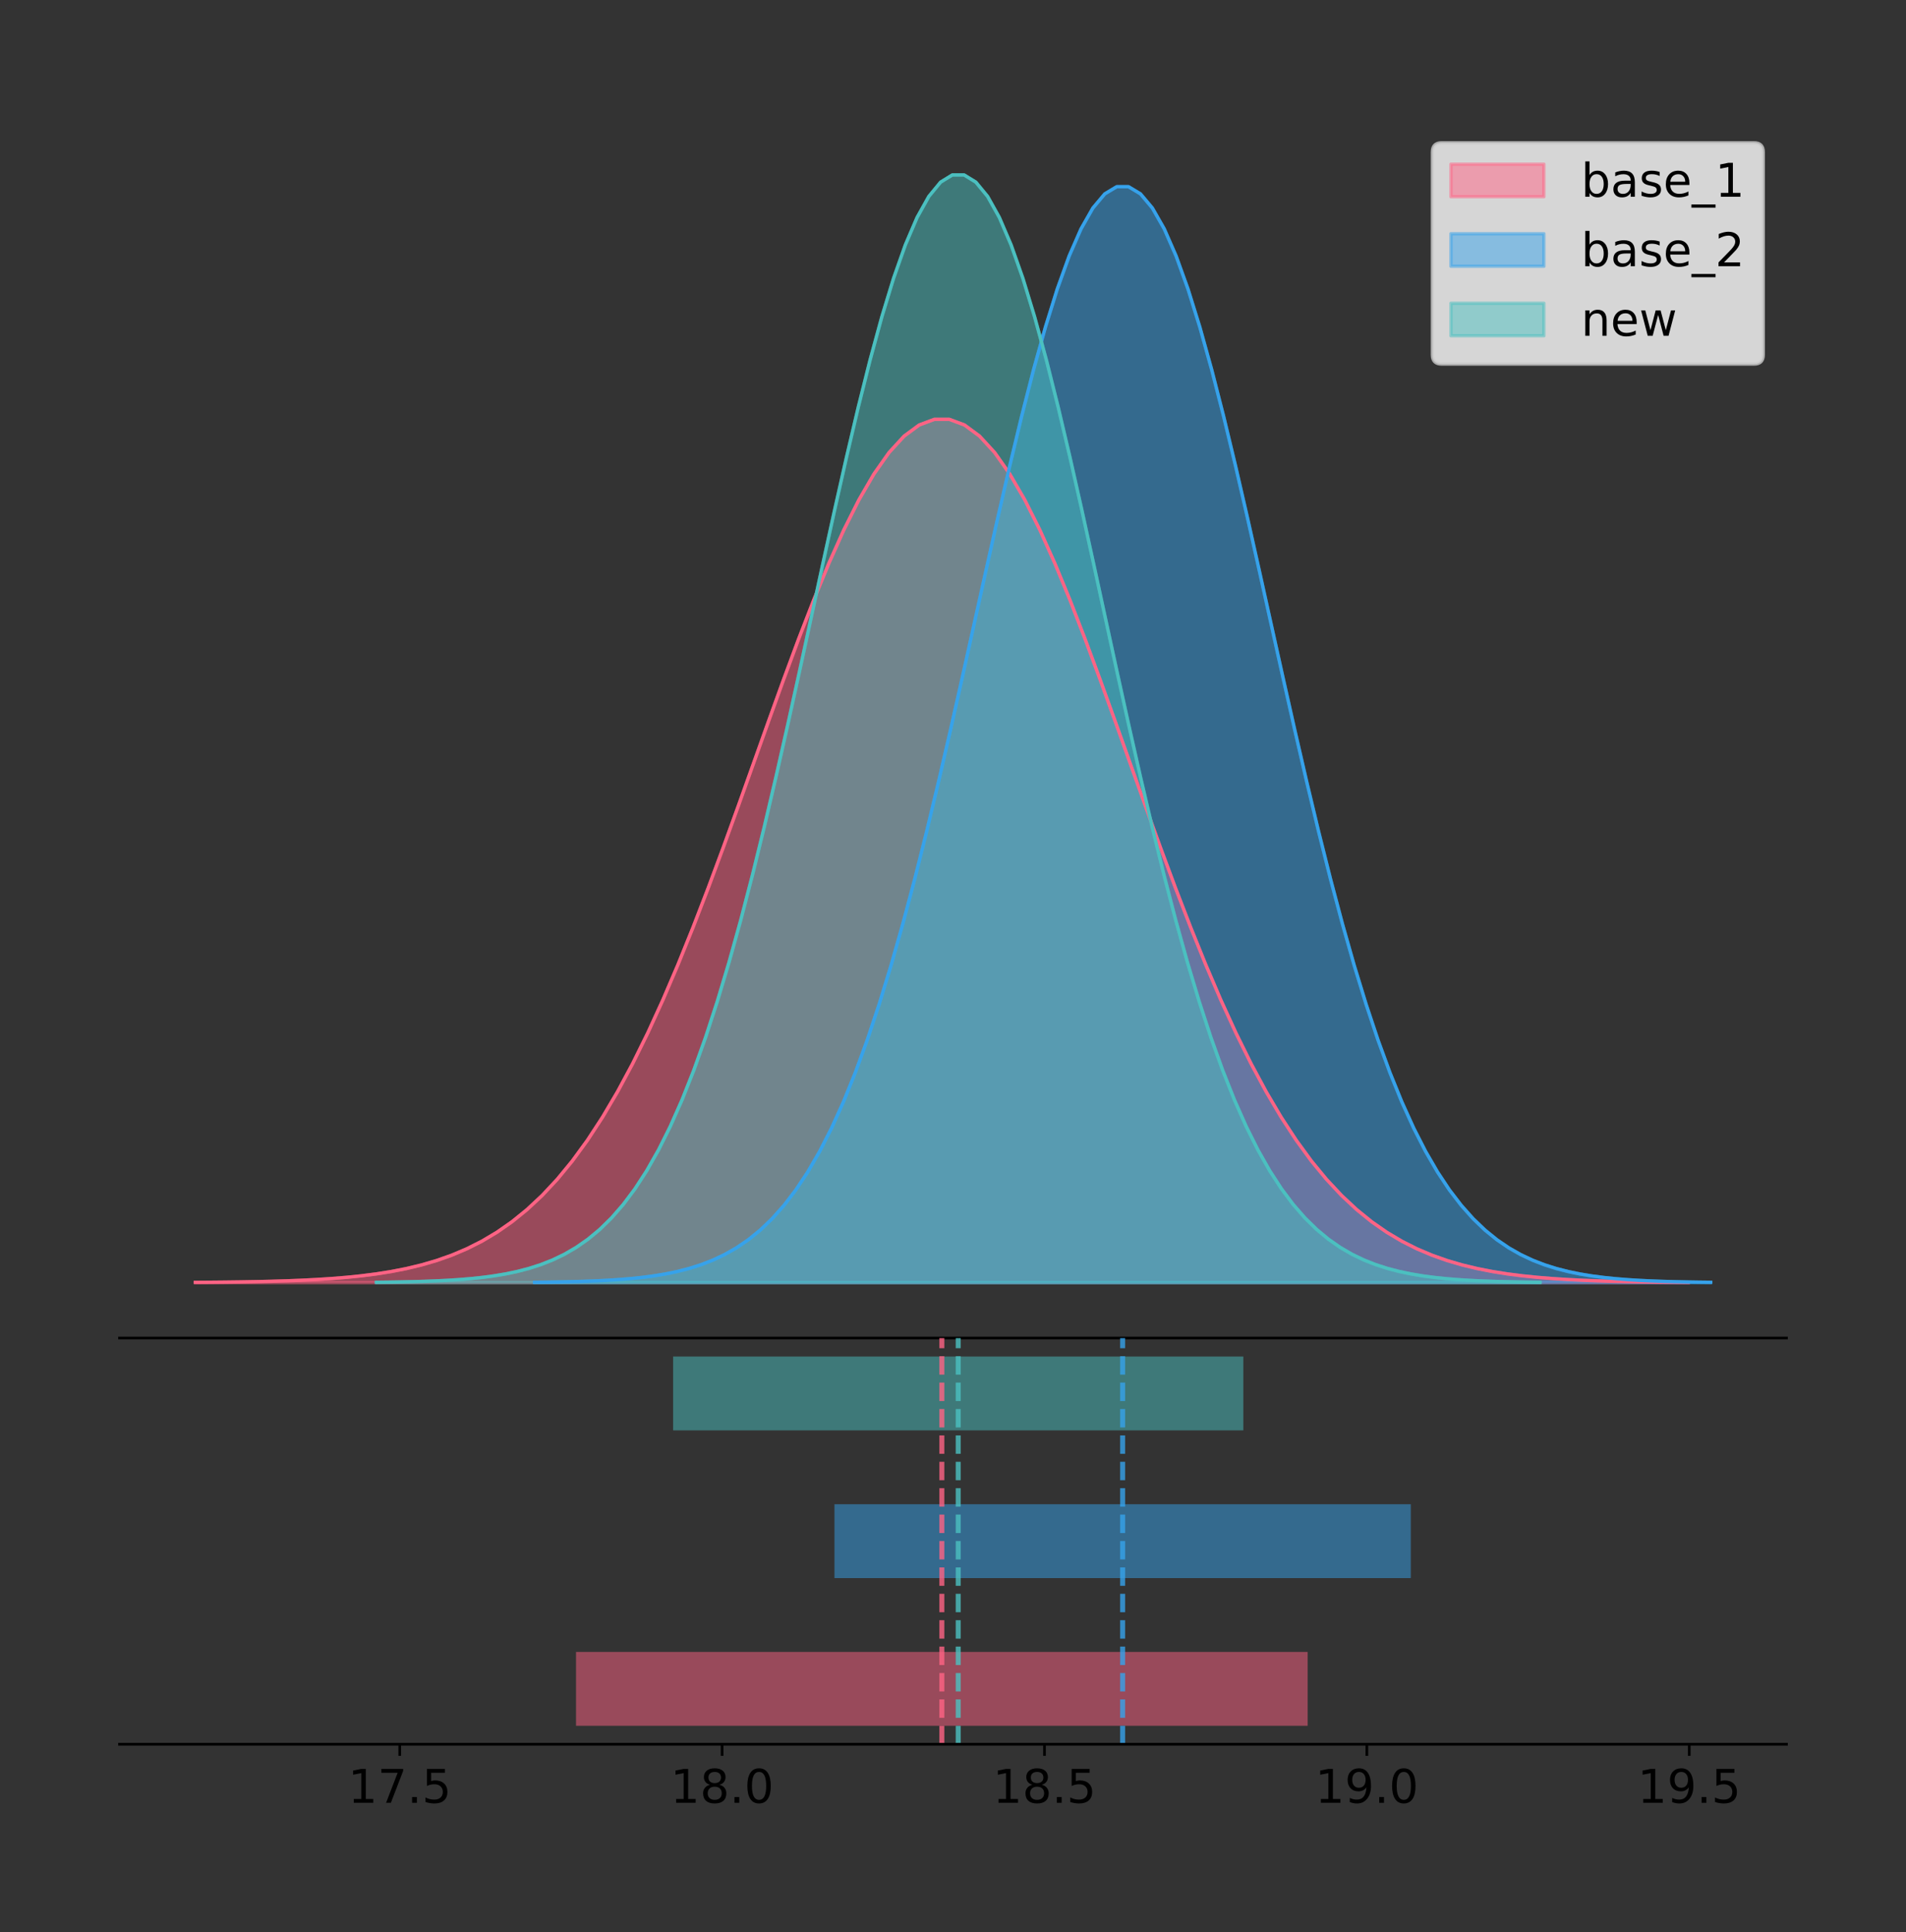 <?xml version="1.0" encoding="utf-8" standalone="no"?>
<!DOCTYPE svg PUBLIC "-//W3C//DTD SVG 1.1//EN"
  "http://www.w3.org/Graphics/SVG/1.1/DTD/svg11.dtd">
<!-- Created with matplotlib (https://matplotlib.org/) -->
<svg height="581.789pt" version="1.1" viewBox="0 0 574.2 581.789" width="574.2pt" xmlns="http://www.w3.org/2000/svg" xmlns:xlink="http://www.w3.org/1999/xlink">
 <rect x="0" y="0" width="574.2" height="581.789" fill="#333333" stroke="none"/>
 <defs>
  <style type="text/css">
*{stroke-linecap:butt;stroke-linejoin:round;}
  </style>
 </defs>
 <g id="figure_1">
  <g id="patch_1">
   <path d="M 0 581.789 
L 574.2 581.789 
L 574.2 0 
L 0 0 
z
" style="fill:none;"/>
  </g>
  <g id="axes_1">
   <g id="patch_2">
    <path d="M 36 402.93 
L 538.2 402.93 
L 538.2 36 
L 36 36 
z
" style="fill:none;"/>
   </g>
   <g id="PolyCollection_1">
    <defs>
     <path d="M 58.827 -195.538 
L 58.827 -195.625 
L 63.371 -195.658 
L 67.915 -195.702 
L 72.458 -195.762 
L 77.002 -195.84 
L 81.546 -195.943 
L 86.089 -196.078 
L 90.633 -196.253 
L 95.177 -196.478 
L 99.72 -196.767 
L 104.264 -197.134 
L 108.808 -197.596 
L 113.351 -198.176 
L 117.895 -198.897 
L 122.439 -199.787 
L 126.982 -200.878 
L 131.526 -202.206 
L 136.07 -203.809 
L 140.613 -205.731 
L 145.157 -208.018 
L 149.701 -210.719 
L 154.244 -213.884 
L 158.788 -217.565 
L 163.332 -221.812 
L 167.875 -226.673 
L 172.419 -232.195 
L 176.963 -238.414 
L 181.506 -245.362 
L 186.05 -253.059 
L 190.594 -261.514 
L 195.137 -270.718 
L 199.681 -280.649 
L 204.225 -291.264 
L 208.768 -302.503 
L 213.312 -314.283 
L 217.856 -326.503 
L 222.399 -339.04 
L 226.943 -351.754 
L 231.487 -364.487 
L 236.03 -377.069 
L 240.574 -389.319 
L 245.117 -401.049 
L 249.661 -412.07 
L 254.205 -422.197 
L 258.748 -431.254 
L 263.292 -439.077 
L 267.836 -445.522 
L 272.379 -450.467 
L 276.923 -453.818 
L 281.467 -455.511 
L 286.01 -455.511 
L 290.554 -453.818 
L 295.098 -450.467 
L 299.641 -445.522 
L 304.185 -439.077 
L 308.729 -431.254 
L 313.272 -422.197 
L 317.816 -412.07 
L 322.36 -401.049 
L 326.903 -389.319 
L 331.447 -377.069 
L 335.991 -364.487 
L 340.534 -351.754 
L 345.078 -339.04 
L 349.622 -326.503 
L 354.165 -314.283 
L 358.709 -302.503 
L 363.253 -291.264 
L 367.796 -280.649 
L 372.34 -270.718 
L 376.884 -261.514 
L 381.427 -253.059 
L 385.971 -245.362 
L 390.515 -238.414 
L 395.058 -232.195 
L 399.602 -226.673 
L 404.146 -221.812 
L 408.689 -217.565 
L 413.233 -213.884 
L 417.777 -210.719 
L 422.32 -208.018 
L 426.864 -205.731 
L 431.408 -203.809 
L 435.951 -202.206 
L 440.495 -200.878 
L 445.039 -199.787 
L 449.582 -198.897 
L 454.126 -198.176 
L 458.67 -197.596 
L 463.213 -197.134 
L 467.757 -196.767 
L 472.301 -196.478 
L 476.844 -196.253 
L 481.388 -196.078 
L 485.932 -195.943 
L 490.475 -195.84 
L 495.019 -195.762 
L 499.563 -195.702 
L 504.106 -195.658 
L 508.65 -195.625 
L 508.65 -195.538 
L 508.65 -195.538 
L 504.106 -195.538 
L 499.563 -195.538 
L 495.019 -195.538 
L 490.475 -195.538 
L 485.932 -195.538 
L 481.388 -195.538 
L 476.844 -195.538 
L 472.301 -195.538 
L 467.757 -195.538 
L 463.213 -195.538 
L 458.67 -195.538 
L 454.126 -195.538 
L 449.582 -195.538 
L 445.039 -195.538 
L 440.495 -195.538 
L 435.951 -195.538 
L 431.408 -195.538 
L 426.864 -195.538 
L 422.32 -195.538 
L 417.777 -195.538 
L 413.233 -195.538 
L 408.689 -195.538 
L 404.146 -195.538 
L 399.602 -195.538 
L 395.058 -195.538 
L 390.515 -195.538 
L 385.971 -195.538 
L 381.427 -195.538 
L 376.884 -195.538 
L 372.34 -195.538 
L 367.796 -195.538 
L 363.253 -195.538 
L 358.709 -195.538 
L 354.165 -195.538 
L 349.622 -195.538 
L 345.078 -195.538 
L 340.534 -195.538 
L 335.991 -195.538 
L 331.447 -195.538 
L 326.903 -195.538 
L 322.36 -195.538 
L 317.816 -195.538 
L 313.272 -195.538 
L 308.729 -195.538 
L 304.185 -195.538 
L 299.641 -195.538 
L 295.098 -195.538 
L 290.554 -195.538 
L 286.01 -195.538 
L 281.467 -195.538 
L 276.923 -195.538 
L 272.379 -195.538 
L 267.836 -195.538 
L 263.292 -195.538 
L 258.748 -195.538 
L 254.205 -195.538 
L 249.661 -195.538 
L 245.117 -195.538 
L 240.574 -195.538 
L 236.03 -195.538 
L 231.487 -195.538 
L 226.943 -195.538 
L 222.399 -195.538 
L 217.856 -195.538 
L 213.312 -195.538 
L 208.768 -195.538 
L 204.225 -195.538 
L 199.681 -195.538 
L 195.137 -195.538 
L 190.594 -195.538 
L 186.05 -195.538 
L 181.506 -195.538 
L 176.963 -195.538 
L 172.419 -195.538 
L 167.875 -195.538 
L 163.332 -195.538 
L 158.788 -195.538 
L 154.244 -195.538 
L 149.701 -195.538 
L 145.157 -195.538 
L 140.613 -195.538 
L 136.07 -195.538 
L 131.526 -195.538 
L 126.982 -195.538 
L 122.439 -195.538 
L 117.895 -195.538 
L 113.351 -195.538 
L 108.808 -195.538 
L 104.264 -195.538 
L 99.72 -195.538 
L 95.177 -195.538 
L 90.633 -195.538 
L 86.089 -195.538 
L 81.546 -195.538 
L 77.002 -195.538 
L 72.458 -195.538 
L 67.915 -195.538 
L 63.371 -195.538 
L 58.827 -195.538 
z
" id="mad8642046a" style="stroke:#ff6384;stroke-opacity:0.5;"/>
    </defs>
    <g clip-path="url(#p1bc6b99121)">
     <use style="fill:#ff6384;fill-opacity:0.5;stroke:#ff6384;stroke-opacity:0.5;" x="0" xlink:href="#mad8642046a" y="581.789"/>
    </g>
   </g>
   <g id="PolyCollection_2">
    <defs>
     <path d="M 161.032 -195.538 
L 161.032 -195.649 
L 164.611 -195.691 
L 168.19 -195.747 
L 171.77 -195.822 
L 175.349 -195.921 
L 178.928 -196.052 
L 182.507 -196.223 
L 186.086 -196.445 
L 189.666 -196.732 
L 193.245 -197.098 
L 196.824 -197.564 
L 200.403 -198.151 
L 203.982 -198.887 
L 207.562 -199.802 
L 211.141 -200.932 
L 214.72 -202.317 
L 218.299 -204.002 
L 221.878 -206.038 
L 225.458 -208.478 
L 229.037 -211.381 
L 232.616 -214.81 
L 236.195 -218.828 
L 239.774 -223.5 
L 243.354 -228.891 
L 246.933 -235.063 
L 250.512 -242.072 
L 254.091 -249.967 
L 257.67 -258.788 
L 261.25 -268.559 
L 264.829 -279.292 
L 268.408 -290.976 
L 271.987 -303.583 
L 275.566 -317.059 
L 279.146 -331.326 
L 282.725 -346.281 
L 286.304 -361.794 
L 289.883 -377.709 
L 293.462 -393.849 
L 297.042 -410.013 
L 300.621 -425.986 
L 304.2 -441.536 
L 307.779 -456.426 
L 311.358 -470.417 
L 314.938 -483.274 
L 318.517 -494.771 
L 322.096 -504.702 
L 325.675 -512.883 
L 329.254 -519.161 
L 332.834 -523.416 
L 336.413 -525.564 
L 339.992 -525.564 
L 343.571 -523.416 
L 347.15 -519.161 
L 350.73 -512.883 
L 354.309 -504.702 
L 357.888 -494.771 
L 361.467 -483.274 
L 365.046 -470.417 
L 368.626 -456.426 
L 372.205 -441.536 
L 375.784 -425.986 
L 379.363 -410.013 
L 382.942 -393.849 
L 386.522 -377.709 
L 390.101 -361.794 
L 393.68 -346.281 
L 397.259 -331.326 
L 400.838 -317.059 
L 404.418 -303.583 
L 407.997 -290.976 
L 411.576 -279.292 
L 415.155 -268.559 
L 418.734 -258.788 
L 422.314 -249.967 
L 425.893 -242.072 
L 429.472 -235.063 
L 433.051 -228.891 
L 436.63 -223.5 
L 440.21 -218.828 
L 443.789 -214.81 
L 447.368 -211.381 
L 450.947 -208.478 
L 454.526 -206.038 
L 458.106 -204.002 
L 461.685 -202.317 
L 465.264 -200.932 
L 468.843 -199.802 
L 472.422 -198.887 
L 476.002 -198.151 
L 479.581 -197.564 
L 483.16 -197.098 
L 486.739 -196.732 
L 490.318 -196.445 
L 493.898 -196.223 
L 497.477 -196.052 
L 501.056 -195.921 
L 504.635 -195.822 
L 508.214 -195.747 
L 511.794 -195.691 
L 515.373 -195.649 
L 515.373 -195.538 
L 515.373 -195.538 
L 511.794 -195.538 
L 508.214 -195.538 
L 504.635 -195.538 
L 501.056 -195.538 
L 497.477 -195.538 
L 493.898 -195.538 
L 490.318 -195.538 
L 486.739 -195.538 
L 483.16 -195.538 
L 479.581 -195.538 
L 476.002 -195.538 
L 472.422 -195.538 
L 468.843 -195.538 
L 465.264 -195.538 
L 461.685 -195.538 
L 458.106 -195.538 
L 454.526 -195.538 
L 450.947 -195.538 
L 447.368 -195.538 
L 443.789 -195.538 
L 440.21 -195.538 
L 436.63 -195.538 
L 433.051 -195.538 
L 429.472 -195.538 
L 425.893 -195.538 
L 422.314 -195.538 
L 418.734 -195.538 
L 415.155 -195.538 
L 411.576 -195.538 
L 407.997 -195.538 
L 404.418 -195.538 
L 400.838 -195.538 
L 397.259 -195.538 
L 393.68 -195.538 
L 390.101 -195.538 
L 386.522 -195.538 
L 382.942 -195.538 
L 379.363 -195.538 
L 375.784 -195.538 
L 372.205 -195.538 
L 368.626 -195.538 
L 365.046 -195.538 
L 361.467 -195.538 
L 357.888 -195.538 
L 354.309 -195.538 
L 350.73 -195.538 
L 347.15 -195.538 
L 343.571 -195.538 
L 339.992 -195.538 
L 336.413 -195.538 
L 332.834 -195.538 
L 329.254 -195.538 
L 325.675 -195.538 
L 322.096 -195.538 
L 318.517 -195.538 
L 314.938 -195.538 
L 311.358 -195.538 
L 307.779 -195.538 
L 304.2 -195.538 
L 300.621 -195.538 
L 297.042 -195.538 
L 293.462 -195.538 
L 289.883 -195.538 
L 286.304 -195.538 
L 282.725 -195.538 
L 279.146 -195.538 
L 275.566 -195.538 
L 271.987 -195.538 
L 268.408 -195.538 
L 264.829 -195.538 
L 261.25 -195.538 
L 257.67 -195.538 
L 254.091 -195.538 
L 250.512 -195.538 
L 246.933 -195.538 
L 243.354 -195.538 
L 239.774 -195.538 
L 236.195 -195.538 
L 232.616 -195.538 
L 229.037 -195.538 
L 225.458 -195.538 
L 221.878 -195.538 
L 218.299 -195.538 
L 214.72 -195.538 
L 211.141 -195.538 
L 207.562 -195.538 
L 203.982 -195.538 
L 200.403 -195.538 
L 196.824 -195.538 
L 193.245 -195.538 
L 189.666 -195.538 
L 186.086 -195.538 
L 182.507 -195.538 
L 178.928 -195.538 
L 175.349 -195.538 
L 171.77 -195.538 
L 168.19 -195.538 
L 164.611 -195.538 
L 161.032 -195.538 
z
" id="m1521b2966a" style="stroke:#36a2eb;stroke-opacity:0.5;"/>
    </defs>
    <g clip-path="url(#p1bc6b99121)">
     <use style="fill:#36a2eb;fill-opacity:0.5;stroke:#36a2eb;stroke-opacity:0.5;" x="0" xlink:href="#m1521b2966a" y="581.789"/>
    </g>
   </g>
   <g id="PolyCollection_3">
    <defs>
     <path d="M 113.386 -195.538 
L 113.386 -195.65 
L 116.927 -195.692 
L 120.468 -195.749 
L 124.009 -195.825 
L 127.55 -195.925 
L 131.092 -196.058 
L 134.633 -196.23 
L 138.174 -196.455 
L 141.715 -196.744 
L 145.256 -197.115 
L 148.797 -197.585 
L 152.338 -198.179 
L 155.879 -198.923 
L 159.421 -199.848 
L 162.962 -200.99 
L 166.503 -202.39 
L 170.044 -204.093 
L 173.585 -206.151 
L 177.126 -208.617 
L 180.667 -211.552 
L 184.209 -215.017 
L 187.75 -219.078 
L 191.291 -223.801 
L 194.832 -229.25 
L 198.373 -235.488 
L 201.914 -242.572 
L 205.455 -250.552 
L 208.997 -259.468 
L 212.538 -269.344 
L 216.079 -280.192 
L 219.62 -292.002 
L 223.161 -304.744 
L 226.702 -318.365 
L 230.243 -332.786 
L 233.785 -347.901 
L 237.326 -363.58 
L 240.867 -379.667 
L 244.408 -395.98 
L 247.949 -412.318 
L 251.49 -428.462 
L 255.031 -444.18 
L 258.573 -459.23 
L 262.114 -473.372 
L 265.655 -486.366 
L 269.196 -497.987 
L 272.737 -508.025 
L 276.278 -516.294 
L 279.819 -522.64 
L 283.361 -526.94 
L 286.902 -529.111 
L 290.443 -529.111 
L 293.984 -526.94 
L 297.525 -522.64 
L 301.066 -516.294 
L 304.607 -508.025 
L 308.148 -497.987 
L 311.69 -486.366 
L 315.231 -473.372 
L 318.772 -459.23 
L 322.313 -444.18 
L 325.854 -428.462 
L 329.395 -412.318 
L 332.936 -395.98 
L 336.478 -379.667 
L 340.019 -363.58 
L 343.56 -347.901 
L 347.101 -332.786 
L 350.642 -318.365 
L 354.183 -304.744 
L 357.724 -292.002 
L 361.266 -280.192 
L 364.807 -269.344 
L 368.348 -259.468 
L 371.889 -250.552 
L 375.43 -242.572 
L 378.971 -235.488 
L 382.512 -229.25 
L 386.054 -223.801 
L 389.595 -219.078 
L 393.136 -215.017 
L 396.677 -211.552 
L 400.218 -208.617 
L 403.759 -206.151 
L 407.3 -204.093 
L 410.842 -202.39 
L 414.383 -200.99 
L 417.924 -199.848 
L 421.465 -198.923 
L 425.006 -198.179 
L 428.547 -197.585 
L 432.088 -197.115 
L 435.63 -196.744 
L 439.171 -196.455 
L 442.712 -196.23 
L 446.253 -196.058 
L 449.794 -195.925 
L 453.335 -195.825 
L 456.876 -195.749 
L 460.418 -195.692 
L 463.959 -195.65 
L 463.959 -195.538 
L 463.959 -195.538 
L 460.418 -195.538 
L 456.876 -195.538 
L 453.335 -195.538 
L 449.794 -195.538 
L 446.253 -195.538 
L 442.712 -195.538 
L 439.171 -195.538 
L 435.63 -195.538 
L 432.088 -195.538 
L 428.547 -195.538 
L 425.006 -195.538 
L 421.465 -195.538 
L 417.924 -195.538 
L 414.383 -195.538 
L 410.842 -195.538 
L 407.3 -195.538 
L 403.759 -195.538 
L 400.218 -195.538 
L 396.677 -195.538 
L 393.136 -195.538 
L 389.595 -195.538 
L 386.054 -195.538 
L 382.512 -195.538 
L 378.971 -195.538 
L 375.43 -195.538 
L 371.889 -195.538 
L 368.348 -195.538 
L 364.807 -195.538 
L 361.266 -195.538 
L 357.724 -195.538 
L 354.183 -195.538 
L 350.642 -195.538 
L 347.101 -195.538 
L 343.56 -195.538 
L 340.019 -195.538 
L 336.478 -195.538 
L 332.936 -195.538 
L 329.395 -195.538 
L 325.854 -195.538 
L 322.313 -195.538 
L 318.772 -195.538 
L 315.231 -195.538 
L 311.69 -195.538 
L 308.148 -195.538 
L 304.607 -195.538 
L 301.066 -195.538 
L 297.525 -195.538 
L 293.984 -195.538 
L 290.443 -195.538 
L 286.902 -195.538 
L 283.361 -195.538 
L 279.819 -195.538 
L 276.278 -195.538 
L 272.737 -195.538 
L 269.196 -195.538 
L 265.655 -195.538 
L 262.114 -195.538 
L 258.573 -195.538 
L 255.031 -195.538 
L 251.49 -195.538 
L 247.949 -195.538 
L 244.408 -195.538 
L 240.867 -195.538 
L 237.326 -195.538 
L 233.785 -195.538 
L 230.243 -195.538 
L 226.702 -195.538 
L 223.161 -195.538 
L 219.62 -195.538 
L 216.079 -195.538 
L 212.538 -195.538 
L 208.997 -195.538 
L 205.455 -195.538 
L 201.914 -195.538 
L 198.373 -195.538 
L 194.832 -195.538 
L 191.291 -195.538 
L 187.75 -195.538 
L 184.209 -195.538 
L 180.667 -195.538 
L 177.126 -195.538 
L 173.585 -195.538 
L 170.044 -195.538 
L 166.503 -195.538 
L 162.962 -195.538 
L 159.421 -195.538 
L 155.879 -195.538 
L 152.338 -195.538 
L 148.797 -195.538 
L 145.256 -195.538 
L 141.715 -195.538 
L 138.174 -195.538 
L 134.633 -195.538 
L 131.092 -195.538 
L 127.55 -195.538 
L 124.009 -195.538 
L 120.468 -195.538 
L 116.927 -195.538 
L 113.386 -195.538 
z
" id="mc47908396b" style="stroke:#4bc0c0;stroke-opacity:0.5;"/>
    </defs>
    <g clip-path="url(#p1bc6b99121)">
     <use style="fill:#4bc0c0;fill-opacity:0.5;stroke:#4bc0c0;stroke-opacity:0.5;" x="0" xlink:href="#mc47908396b" y="581.789"/>
    </g>
   </g>
   <g id="line2d_1">
    <path clip-path="url(#p1bc6b99121)" d="M 58.827 386.164 
L 63.371 386.131 
L 67.915 386.087 
L 72.458 386.028 
L 77.002 385.95 
L 81.546 385.846 
L 86.089 385.712 
L 90.633 385.537 
L 95.177 385.311 
L 99.72 385.023 
L 104.264 384.656 
L 108.808 384.193 
L 113.351 383.613 
L 117.895 382.892 
L 122.439 382.002 
L 126.982 380.911 
L 131.526 379.584 
L 136.07 377.98 
L 140.613 376.058 
L 145.157 373.771 
L 149.701 371.07 
L 154.244 367.905 
L 158.788 364.225 
L 163.332 359.978 
L 167.875 355.116 
L 172.419 349.595 
L 176.963 343.375 
L 181.506 336.427 
L 186.05 328.73 
L 190.594 320.276 
L 195.137 311.071 
L 199.681 301.14 
L 204.225 290.525 
L 208.768 279.286 
L 213.312 267.506 
L 217.856 255.286 
L 222.399 242.749 
L 226.943 230.035 
L 231.487 217.302 
L 236.03 204.72 
L 240.574 192.47 
L 245.117 180.741 
L 249.661 169.72 
L 254.205 159.592 
L 258.748 150.536 
L 263.292 142.713 
L 267.836 136.268 
L 272.379 131.322 
L 276.923 127.971 
L 281.467 126.279 
L 286.01 126.279 
L 290.554 127.971 
L 295.098 131.322 
L 299.641 136.268 
L 304.185 142.713 
L 308.729 150.536 
L 313.272 159.592 
L 317.816 169.72 
L 322.36 180.741 
L 326.903 192.47 
L 331.447 204.72 
L 335.991 217.302 
L 340.534 230.035 
L 345.078 242.749 
L 349.622 255.286 
L 354.165 267.506 
L 358.709 279.286 
L 363.253 290.525 
L 367.796 301.14 
L 372.34 311.071 
L 376.884 320.276 
L 381.427 328.73 
L 385.971 336.427 
L 390.515 343.375 
L 395.058 349.595 
L 399.602 355.116 
L 404.146 359.978 
L 408.689 364.225 
L 413.233 367.905 
L 417.777 371.07 
L 422.32 373.771 
L 426.864 376.058 
L 431.408 377.98 
L 435.951 379.584 
L 440.495 380.911 
L 445.039 382.002 
L 449.582 382.892 
L 454.126 383.613 
L 458.67 384.193 
L 463.213 384.656 
L 467.757 385.023 
L 472.301 385.311 
L 476.844 385.537 
L 481.388 385.712 
L 485.932 385.846 
L 490.475 385.95 
L 495.019 386.028 
L 499.563 386.087 
L 504.106 386.131 
L 508.65 386.164 
" style="fill:none;stroke:#ff6384;stroke-linecap:square;"/>
   </g>
   <g id="line2d_2">
    <path clip-path="url(#p1bc6b99121)" d="M 161.032 386.141 
L 164.611 386.099 
L 168.19 386.043 
L 171.77 385.968 
L 175.349 385.868 
L 178.928 385.737 
L 182.507 385.566 
L 186.086 385.344 
L 189.666 385.058 
L 193.245 384.691 
L 196.824 384.226 
L 200.403 383.638 
L 203.982 382.903 
L 207.562 381.987 
L 211.141 380.857 
L 214.72 379.472 
L 218.299 377.787 
L 221.878 375.752 
L 225.458 373.311 
L 229.037 370.408 
L 232.616 366.98 
L 236.195 362.962 
L 239.774 358.289 
L 243.354 352.898 
L 246.933 346.726 
L 250.512 339.717 
L 254.091 331.822 
L 257.67 323.001 
L 261.25 313.23 
L 264.829 302.498 
L 268.408 290.813 
L 271.987 278.206 
L 275.566 264.73 
L 279.146 250.463 
L 282.725 235.508 
L 286.304 219.996 
L 289.883 204.08 
L 293.462 187.941 
L 297.042 171.776 
L 300.621 155.804 
L 304.2 140.253 
L 307.779 125.363 
L 311.358 111.372 
L 314.938 98.516 
L 318.517 87.019 
L 322.096 77.088 
L 325.675 68.906 
L 329.254 62.628 
L 332.834 58.374 
L 336.413 56.226 
L 339.992 56.226 
L 343.571 58.374 
L 347.15 62.628 
L 350.73 68.906 
L 354.309 77.088 
L 357.888 87.019 
L 361.467 98.516 
L 365.046 111.372 
L 368.626 125.363 
L 372.205 140.253 
L 375.784 155.804 
L 379.363 171.776 
L 382.942 187.941 
L 386.522 204.08 
L 390.101 219.996 
L 393.68 235.508 
L 397.259 250.463 
L 400.838 264.73 
L 404.418 278.206 
L 407.997 290.813 
L 411.576 302.498 
L 415.155 313.23 
L 418.734 323.001 
L 422.314 331.822 
L 425.893 339.717 
L 429.472 346.726 
L 433.051 352.898 
L 436.63 358.289 
L 440.21 362.962 
L 443.789 366.98 
L 447.368 370.408 
L 450.947 373.311 
L 454.526 375.752 
L 458.106 377.787 
L 461.685 379.472 
L 465.264 380.857 
L 468.843 381.987 
L 472.422 382.903 
L 476.002 383.638 
L 479.581 384.226 
L 483.16 384.691 
L 486.739 385.058 
L 490.318 385.344 
L 493.898 385.566 
L 497.477 385.737 
L 501.056 385.868 
L 504.635 385.968 
L 508.214 386.043 
L 511.794 386.099 
L 515.373 386.141 
" style="fill:none;stroke:#36a2eb;stroke-linecap:square;"/>
   </g>
   <g id="line2d_3">
    <path clip-path="url(#p1bc6b99121)" d="M 113.386 386.139 
L 116.927 386.097 
L 120.468 386.04 
L 124.009 385.965 
L 127.55 385.864 
L 131.092 385.732 
L 134.633 385.559 
L 138.174 385.334 
L 141.715 385.045 
L 145.256 384.675 
L 148.797 384.204 
L 152.338 383.61 
L 155.879 382.867 
L 159.421 381.941 
L 162.962 380.799 
L 166.503 379.399 
L 170.044 377.696 
L 173.585 375.639 
L 177.126 373.172 
L 180.667 370.238 
L 184.209 366.772 
L 187.75 362.711 
L 191.291 357.989 
L 194.832 352.539 
L 198.373 346.301 
L 201.914 339.217 
L 205.455 331.237 
L 208.997 322.322 
L 212.538 312.445 
L 216.079 301.597 
L 219.62 289.787 
L 223.161 277.045 
L 226.702 263.424 
L 230.243 249.004 
L 233.785 233.888 
L 237.326 218.209 
L 240.867 202.123 
L 244.408 185.809 
L 247.949 169.471 
L 251.49 153.327 
L 255.031 137.61 
L 258.573 122.559 
L 262.114 108.418 
L 265.655 95.423 
L 269.196 83.803 
L 272.737 73.765 
L 276.278 65.495 
L 279.819 59.15 
L 283.361 54.85 
L 286.902 52.679 
L 290.443 52.679 
L 293.984 54.85 
L 297.525 59.15 
L 301.066 65.495 
L 304.607 73.765 
L 308.148 83.803 
L 311.69 95.423 
L 315.231 108.418 
L 318.772 122.559 
L 322.313 137.61 
L 325.854 153.327 
L 329.395 169.471 
L 332.936 185.809 
L 336.478 202.123 
L 340.019 218.209 
L 343.56 233.888 
L 347.101 249.004 
L 350.642 263.424 
L 354.183 277.045 
L 357.724 289.787 
L 361.266 301.597 
L 364.807 312.445 
L 368.348 322.322 
L 371.889 331.237 
L 375.43 339.217 
L 378.971 346.301 
L 382.512 352.539 
L 386.054 357.989 
L 389.595 362.711 
L 393.136 366.772 
L 396.677 370.238 
L 400.218 373.172 
L 403.759 375.639 
L 407.3 377.696 
L 410.842 379.399 
L 414.383 380.799 
L 417.924 381.941 
L 421.465 382.867 
L 425.006 383.61 
L 428.547 384.204 
L 432.088 384.675 
L 435.63 385.045 
L 439.171 385.334 
L 442.712 385.559 
L 446.253 385.732 
L 449.794 385.864 
L 453.335 385.965 
L 456.876 386.04 
L 460.418 386.097 
L 463.959 386.139 
" style="fill:none;stroke:#4bc0c0;stroke-linecap:square;"/>
   </g>
   <g id="patch_3">
    <path d="M 36 402.93 
L 538.2 402.93 
" style="fill:none;stroke:#000000;stroke-linecap:square;stroke-linejoin:miter;stroke-width:0.8;"/>
   </g>
   <g id="legend_1">
    <g id="patch_4">
     <path d="M 434.318 109.627 
L 528.4 109.627 
Q 531.2 109.627 531.2 106.827 
L 531.2 45.8 
Q 531.2 43 528.4 43 
L 434.318 43 
Q 431.518 43 431.518 45.8 
L 431.518 106.827 
Q 431.518 109.627 434.318 109.627 
z
" style="fill:#ffffff;opacity:0.8;stroke:#cccccc;stroke-linejoin:miter;"/>
    </g>
    <g id="patch_5">
     <path d="M 437.118 59.238 
L 465.118 59.238 
L 465.118 49.438 
L 437.118 49.438 
z
" style="fill:#ff6384;opacity:0.5;stroke:#ff6384;stroke-linejoin:miter;"/>
    </g>
    <g id="text_1">
     <!-- base_1 -->
     <defs>
      <path d="M 48.688 27.297 
Q 48.688 37.203 44.609 42.844 
Q 40.531 48.484 33.406 48.484 
Q 26.266 48.484 22.188 42.844 
Q 18.109 37.203 18.109 27.297 
Q 18.109 17.391 22.188 11.75 
Q 26.266 6.109 33.406 6.109 
Q 40.531 6.109 44.609 11.75 
Q 48.688 17.391 48.688 27.297 
z
M 18.109 46.391 
Q 20.953 51.266 25.266 53.625 
Q 29.594 56 35.594 56 
Q 45.562 56 51.781 48.094 
Q 58.016 40.188 58.016 27.297 
Q 58.016 14.406 51.781 6.484 
Q 45.562 -1.422 35.594 -1.422 
Q 29.594 -1.422 25.266 0.953 
Q 20.953 3.328 18.109 8.203 
L 18.109 0 
L 9.078 0 
L 9.078 75.984 
L 18.109 75.984 
z
" id="DejaVuSans-98"/>
      <path d="M 34.281 27.484 
Q 23.391 27.484 19.188 25 
Q 14.984 22.516 14.984 16.5 
Q 14.984 11.719 18.141 8.906 
Q 21.297 6.109 26.703 6.109 
Q 34.188 6.109 38.703 11.406 
Q 43.219 16.703 43.219 25.484 
L 43.219 27.484 
z
M 52.203 31.203 
L 52.203 0 
L 43.219 0 
L 43.219 8.297 
Q 40.141 3.328 35.547 0.953 
Q 30.953 -1.422 24.312 -1.422 
Q 15.922 -1.422 10.953 3.297 
Q 6 8.016 6 15.922 
Q 6 25.141 12.172 29.828 
Q 18.359 34.516 30.609 34.516 
L 43.219 34.516 
L 43.219 35.406 
Q 43.219 41.609 39.141 45 
Q 35.062 48.391 27.688 48.391 
Q 23 48.391 18.547 47.266 
Q 14.109 46.141 10.016 43.891 
L 10.016 52.203 
Q 14.938 54.109 19.578 55.047 
Q 24.219 56 28.609 56 
Q 40.484 56 46.344 49.844 
Q 52.203 43.703 52.203 31.203 
z
" id="DejaVuSans-97"/>
      <path d="M 44.281 53.078 
L 44.281 44.578 
Q 40.484 46.531 36.375 47.5 
Q 32.281 48.484 27.875 48.484 
Q 21.188 48.484 17.844 46.438 
Q 14.5 44.391 14.5 40.281 
Q 14.5 37.156 16.891 35.375 
Q 19.281 33.594 26.516 31.984 
L 29.594 31.297 
Q 39.156 29.25 43.188 25.516 
Q 47.219 21.781 47.219 15.094 
Q 47.219 7.469 41.188 3.016 
Q 35.156 -1.422 24.609 -1.422 
Q 20.219 -1.422 15.453 -0.562 
Q 10.688 0.297 5.422 2 
L 5.422 11.281 
Q 10.406 8.688 15.234 7.391 
Q 20.062 6.109 24.812 6.109 
Q 31.156 6.109 34.562 8.281 
Q 37.984 10.453 37.984 14.406 
Q 37.984 18.062 35.516 20.016 
Q 33.062 21.969 24.703 23.781 
L 21.578 24.516 
Q 13.234 26.266 9.516 29.906 
Q 5.812 33.547 5.812 39.891 
Q 5.812 47.609 11.281 51.797 
Q 16.75 56 26.812 56 
Q 31.781 56 36.172 55.266 
Q 40.578 54.547 44.281 53.078 
z
" id="DejaVuSans-115"/>
      <path d="M 56.203 29.594 
L 56.203 25.203 
L 14.891 25.203 
Q 15.484 15.922 20.484 11.062 
Q 25.484 6.203 34.422 6.203 
Q 39.594 6.203 44.453 7.469 
Q 49.312 8.734 54.109 11.281 
L 54.109 2.781 
Q 49.266 0.734 44.188 -0.344 
Q 39.109 -1.422 33.891 -1.422 
Q 20.797 -1.422 13.156 6.188 
Q 5.516 13.812 5.516 26.812 
Q 5.516 40.234 12.766 48.109 
Q 20.016 56 32.328 56 
Q 43.359 56 49.781 48.891 
Q 56.203 41.797 56.203 29.594 
z
M 47.219 32.234 
Q 47.125 39.594 43.094 43.984 
Q 39.062 48.391 32.422 48.391 
Q 24.906 48.391 20.391 44.141 
Q 15.875 39.891 15.188 32.172 
z
" id="DejaVuSans-101"/>
      <path d="M 50.984 -16.609 
L 50.984 -23.578 
L -0.984 -23.578 
L -0.984 -16.609 
z
" id="DejaVuSans-95"/>
      <path d="M 12.406 8.297 
L 28.516 8.297 
L 28.516 63.922 
L 10.984 60.406 
L 10.984 69.391 
L 28.422 72.906 
L 38.281 72.906 
L 38.281 8.297 
L 54.391 8.297 
L 54.391 0 
L 12.406 0 
z
" id="DejaVuSans-49"/>
     </defs>
     <g transform="translate(476.318 59.238)scale(0.14 -0.14)">
      <use xlink:href="#DejaVuSans-98"/>
      <use x="63.477" xlink:href="#DejaVuSans-97"/>
      <use x="124.756" xlink:href="#DejaVuSans-115"/>
      <use x="176.855" xlink:href="#DejaVuSans-101"/>
      <use x="238.379" xlink:href="#DejaVuSans-95"/>
      <use x="288.379" xlink:href="#DejaVuSans-49"/>
     </g>
    </g>
    <g id="patch_6">
     <path d="M 437.118 80.177 
L 465.118 80.177 
L 465.118 70.377 
L 437.118 70.377 
z
" style="fill:#36a2eb;opacity:0.5;stroke:#36a2eb;stroke-linejoin:miter;"/>
    </g>
    <g id="text_2">
     <!-- base_2 -->
     <defs>
      <path d="M 19.188 8.297 
L 53.609 8.297 
L 53.609 0 
L 7.328 0 
L 7.328 8.297 
Q 12.938 14.109 22.625 23.891 
Q 32.328 33.688 34.812 36.531 
Q 39.547 41.844 41.422 45.531 
Q 43.312 49.219 43.312 52.781 
Q 43.312 58.594 39.234 62.25 
Q 35.156 65.922 28.609 65.922 
Q 23.969 65.922 18.812 64.312 
Q 13.672 62.703 7.812 59.422 
L 7.812 69.391 
Q 13.766 71.781 18.938 73 
Q 24.125 74.219 28.422 74.219 
Q 39.75 74.219 46.484 68.547 
Q 53.219 62.891 53.219 53.422 
Q 53.219 48.922 51.531 44.891 
Q 49.859 40.875 45.406 35.406 
Q 44.188 33.984 37.641 27.219 
Q 31.109 20.453 19.188 8.297 
z
" id="DejaVuSans-50"/>
     </defs>
     <g transform="translate(476.318 80.177)scale(0.14 -0.14)">
      <use xlink:href="#DejaVuSans-98"/>
      <use x="63.477" xlink:href="#DejaVuSans-97"/>
      <use x="124.756" xlink:href="#DejaVuSans-115"/>
      <use x="176.855" xlink:href="#DejaVuSans-101"/>
      <use x="238.379" xlink:href="#DejaVuSans-95"/>
      <use x="288.379" xlink:href="#DejaVuSans-50"/>
     </g>
    </g>
    <g id="patch_7">
     <path d="M 437.118 101.115 
L 465.118 101.115 
L 465.118 91.315 
L 437.118 91.315 
z
" style="fill:#4bc0c0;opacity:0.5;stroke:#4bc0c0;stroke-linejoin:miter;"/>
    </g>
    <g id="text_3">
     <!-- new -->
     <defs>
      <path d="M 54.891 33.016 
L 54.891 0 
L 45.906 0 
L 45.906 32.719 
Q 45.906 40.484 42.875 44.328 
Q 39.844 48.188 33.797 48.188 
Q 26.516 48.188 22.312 43.547 
Q 18.109 38.922 18.109 30.906 
L 18.109 0 
L 9.078 0 
L 9.078 54.688 
L 18.109 54.688 
L 18.109 46.188 
Q 21.344 51.125 25.703 53.562 
Q 30.078 56 35.797 56 
Q 45.219 56 50.047 50.172 
Q 54.891 44.344 54.891 33.016 
z
" id="DejaVuSans-110"/>
      <path d="M 4.203 54.688 
L 13.188 54.688 
L 24.422 12.016 
L 35.594 54.688 
L 46.188 54.688 
L 57.422 12.016 
L 68.609 54.688 
L 77.594 54.688 
L 63.281 0 
L 52.688 0 
L 40.922 44.828 
L 29.109 0 
L 18.5 0 
z
" id="DejaVuSans-119"/>
     </defs>
     <g transform="translate(476.318 101.115)scale(0.14 -0.14)">
      <use xlink:href="#DejaVuSans-110"/>
      <use x="63.379" xlink:href="#DejaVuSans-101"/>
      <use x="124.902" xlink:href="#DejaVuSans-119"/>
     </g>
    </g>
   </g>
  </g>
  <g id="axes_2">
   <g id="patch_8">
    <path d="M 36 525.24 
L 538.2 525.24 
L 538.2 402.93 
L 36 402.93 
z
" style="fill:none;"/>
   </g>
   <g id="patch_9">
    <path clip-path="url(#p1a3e48981c)" d="M 173.532 519.68 
L 393.945 519.68 
L 393.945 497.442 
L 173.532 497.442 
z
" style="fill:#ff6384;opacity:0.5;"/>
   </g>
   <g id="patch_10">
    <path clip-path="url(#p1a3e48981c)" d="M 251.389 475.204 
L 425.016 475.204 
L 425.016 452.966 
L 251.389 452.966 
z
" style="fill:#36a2eb;opacity:0.5;"/>
   </g>
   <g id="patch_11">
    <path clip-path="url(#p1a3e48981c)" d="M 202.782 430.728 
L 374.563 430.728 
L 374.563 408.49 
L 202.782 408.49 
z
" style="fill:#4bc0c0;opacity:0.5;"/>
   </g>
   <g id="matplotlib.axis_1">
    <g id="xtick_1">
     <g id="line2d_4">
      <defs>
       <path d="M 0 0 
L 0 3.5 
" id="mdff1e7170d" style="stroke:#000000;stroke-width:0.8;"/>
      </defs>
      <g>
       <use style="stroke:#000000;stroke-width:0.8;" x="120.425" xlink:href="#mdff1e7170d" y="525.24"/>
      </g>
     </g>
     <g id="text_4">
      <!-- 17.5 -->
      <defs>
       <path d="M 8.203 72.906 
L 55.078 72.906 
L 55.078 68.703 
L 28.609 0 
L 18.312 0 
L 43.219 64.594 
L 8.203 64.594 
z
" id="DejaVuSans-55"/>
       <path d="M 10.688 12.406 
L 21 12.406 
L 21 0 
L 10.688 0 
z
" id="DejaVuSans-46"/>
       <path d="M 10.797 72.906 
L 49.516 72.906 
L 49.516 64.594 
L 19.828 64.594 
L 19.828 46.734 
Q 21.969 47.469 24.109 47.828 
Q 26.266 48.188 28.422 48.188 
Q 40.625 48.188 47.75 41.5 
Q 54.891 34.812 54.891 23.391 
Q 54.891 11.625 47.562 5.094 
Q 40.234 -1.422 26.906 -1.422 
Q 22.312 -1.422 17.547 -0.641 
Q 12.797 0.141 7.719 1.703 
L 7.719 11.625 
Q 12.109 9.234 16.797 8.062 
Q 21.484 6.891 26.703 6.891 
Q 35.156 6.891 40.078 11.328 
Q 45.016 15.766 45.016 23.391 
Q 45.016 31 40.078 35.438 
Q 35.156 39.891 26.703 39.891 
Q 22.75 39.891 18.812 39.016 
Q 14.891 38.141 10.797 36.281 
z
" id="DejaVuSans-53"/>
      </defs>
      <g transform="translate(104.839 542.878)scale(0.14 -0.14)">
       <use xlink:href="#DejaVuSans-49"/>
       <use x="63.623" xlink:href="#DejaVuSans-55"/>
       <use x="127.246" xlink:href="#DejaVuSans-46"/>
       <use x="159.033" xlink:href="#DejaVuSans-53"/>
      </g>
     </g>
    </g>
    <g id="xtick_2">
     <g id="line2d_5">
      <g>
       <use style="stroke:#000000;stroke-width:0.8;" x="217.543" xlink:href="#mdff1e7170d" y="525.24"/>
      </g>
     </g>
     <g id="text_5">
      <!-- 18.0 -->
      <defs>
       <path d="M 31.781 34.625 
Q 24.75 34.625 20.719 30.859 
Q 16.703 27.094 16.703 20.516 
Q 16.703 13.922 20.719 10.156 
Q 24.75 6.391 31.781 6.391 
Q 38.812 6.391 42.859 10.172 
Q 46.922 13.969 46.922 20.516 
Q 46.922 27.094 42.891 30.859 
Q 38.875 34.625 31.781 34.625 
z
M 21.922 38.812 
Q 15.578 40.375 12.031 44.719 
Q 8.5 49.078 8.5 55.328 
Q 8.5 64.062 14.719 69.141 
Q 20.953 74.219 31.781 74.219 
Q 42.672 74.219 48.875 69.141 
Q 55.078 64.062 55.078 55.328 
Q 55.078 49.078 51.531 44.719 
Q 48 40.375 41.703 38.812 
Q 48.828 37.156 52.797 32.312 
Q 56.781 27.484 56.781 20.516 
Q 56.781 9.906 50.312 4.234 
Q 43.844 -1.422 31.781 -1.422 
Q 19.734 -1.422 13.25 4.234 
Q 6.781 9.906 6.781 20.516 
Q 6.781 27.484 10.781 32.312 
Q 14.797 37.156 21.922 38.812 
z
M 18.312 54.391 
Q 18.312 48.734 21.844 45.562 
Q 25.391 42.391 31.781 42.391 
Q 38.141 42.391 41.719 45.562 
Q 45.312 48.734 45.312 54.391 
Q 45.312 60.062 41.719 63.234 
Q 38.141 66.406 31.781 66.406 
Q 25.391 66.406 21.844 63.234 
Q 18.312 60.062 18.312 54.391 
z
" id="DejaVuSans-56"/>
       <path d="M 31.781 66.406 
Q 24.172 66.406 20.328 58.906 
Q 16.5 51.422 16.5 36.375 
Q 16.5 21.391 20.328 13.891 
Q 24.172 6.391 31.781 6.391 
Q 39.453 6.391 43.281 13.891 
Q 47.125 21.391 47.125 36.375 
Q 47.125 51.422 43.281 58.906 
Q 39.453 66.406 31.781 66.406 
z
M 31.781 74.219 
Q 44.047 74.219 50.516 64.516 
Q 56.984 54.828 56.984 36.375 
Q 56.984 17.969 50.516 8.266 
Q 44.047 -1.422 31.781 -1.422 
Q 19.531 -1.422 13.062 8.266 
Q 6.594 17.969 6.594 36.375 
Q 6.594 54.828 13.062 64.516 
Q 19.531 74.219 31.781 74.219 
z
" id="DejaVuSans-48"/>
      </defs>
      <g transform="translate(201.957 542.878)scale(0.14 -0.14)">
       <use xlink:href="#DejaVuSans-49"/>
       <use x="63.623" xlink:href="#DejaVuSans-56"/>
       <use x="127.246" xlink:href="#DejaVuSans-46"/>
       <use x="159.033" xlink:href="#DejaVuSans-48"/>
      </g>
     </g>
    </g>
    <g id="xtick_3">
     <g id="line2d_6">
      <g>
       <use style="stroke:#000000;stroke-width:0.8;" x="314.661" xlink:href="#mdff1e7170d" y="525.24"/>
      </g>
     </g>
     <g id="text_6">
      <!-- 18.5 -->
      <g transform="translate(299.075 542.878)scale(0.14 -0.14)">
       <use xlink:href="#DejaVuSans-49"/>
       <use x="63.623" xlink:href="#DejaVuSans-56"/>
       <use x="127.246" xlink:href="#DejaVuSans-46"/>
       <use x="159.033" xlink:href="#DejaVuSans-53"/>
      </g>
     </g>
    </g>
    <g id="xtick_4">
     <g id="line2d_7">
      <g>
       <use style="stroke:#000000;stroke-width:0.8;" x="411.779" xlink:href="#mdff1e7170d" y="525.24"/>
      </g>
     </g>
     <g id="text_7">
      <!-- 19.0 -->
      <defs>
       <path d="M 10.984 1.516 
L 10.984 10.5 
Q 14.703 8.734 18.5 7.812 
Q 22.312 6.891 25.984 6.891 
Q 35.75 6.891 40.891 13.453 
Q 46.047 20.016 46.781 33.406 
Q 43.953 29.203 39.594 26.953 
Q 35.25 24.703 29.984 24.703 
Q 19.047 24.703 12.672 31.312 
Q 6.297 37.938 6.297 49.422 
Q 6.297 60.641 12.938 67.422 
Q 19.578 74.219 30.609 74.219 
Q 43.266 74.219 49.922 64.516 
Q 56.594 54.828 56.594 36.375 
Q 56.594 19.141 48.406 8.859 
Q 40.234 -1.422 26.422 -1.422 
Q 22.703 -1.422 18.891 -0.688 
Q 15.094 0.047 10.984 1.516 
z
M 30.609 32.422 
Q 37.25 32.422 41.125 36.953 
Q 45.016 41.5 45.016 49.422 
Q 45.016 57.281 41.125 61.844 
Q 37.25 66.406 30.609 66.406 
Q 23.969 66.406 20.094 61.844 
Q 16.219 57.281 16.219 49.422 
Q 16.219 41.5 20.094 36.953 
Q 23.969 32.422 30.609 32.422 
z
" id="DejaVuSans-57"/>
      </defs>
      <g transform="translate(396.193 542.878)scale(0.14 -0.14)">
       <use xlink:href="#DejaVuSans-49"/>
       <use x="63.623" xlink:href="#DejaVuSans-57"/>
       <use x="127.246" xlink:href="#DejaVuSans-46"/>
       <use x="159.033" xlink:href="#DejaVuSans-48"/>
      </g>
     </g>
    </g>
    <g id="xtick_5">
     <g id="line2d_8">
      <g>
       <use style="stroke:#000000;stroke-width:0.8;" x="508.897" xlink:href="#mdff1e7170d" y="525.24"/>
      </g>
     </g>
     <g id="text_8">
      <!-- 19.5 -->
      <g transform="translate(493.311 542.878)scale(0.14 -0.14)">
       <use xlink:href="#DejaVuSans-49"/>
       <use x="63.623" xlink:href="#DejaVuSans-57"/>
       <use x="127.246" xlink:href="#DejaVuSans-46"/>
       <use x="159.033" xlink:href="#DejaVuSans-53"/>
      </g>
     </g>
    </g>
   </g>
   <g id="line2d_9">
    <path clip-path="url(#p1a3e48981c)" d="M 283.739 525.24 
L 283.739 402.93 
" style="fill:none;stroke:#ff6384;stroke-dasharray:5.55,2.4;stroke-dashoffset:0;stroke-opacity:0.8;stroke-width:1.5;"/>
   </g>
   <g id="line2d_10">
    <path clip-path="url(#p1a3e48981c)" d="M 338.202 525.24 
L 338.202 402.93 
" style="fill:none;stroke:#36a2eb;stroke-dasharray:5.55,2.4;stroke-dashoffset:0;stroke-opacity:0.8;stroke-width:1.5;"/>
   </g>
   <g id="line2d_11">
    <path clip-path="url(#p1a3e48981c)" d="M 288.672 525.24 
L 288.672 402.93 
" style="fill:none;stroke:#4bc0c0;stroke-dasharray:5.55,2.4;stroke-dashoffset:0;stroke-opacity:0.8;stroke-width:1.5;"/>
   </g>
   <g id="patch_12">
    <path d="M 36 525.24 
L 538.2 525.24 
" style="fill:none;stroke:#000000;stroke-linecap:square;stroke-linejoin:miter;stroke-width:0.8;"/>
   </g>
  </g>
 </g>
 <defs>
  <clipPath id="p1bc6b99121">
   <rect height="366.93" width="502.2" x="36" y="36"/>
  </clipPath>
  <clipPath id="p1a3e48981c">
   <rect height="122.31" width="502.2" x="36" y="402.93"/>
  </clipPath>
 </defs>
</svg>
